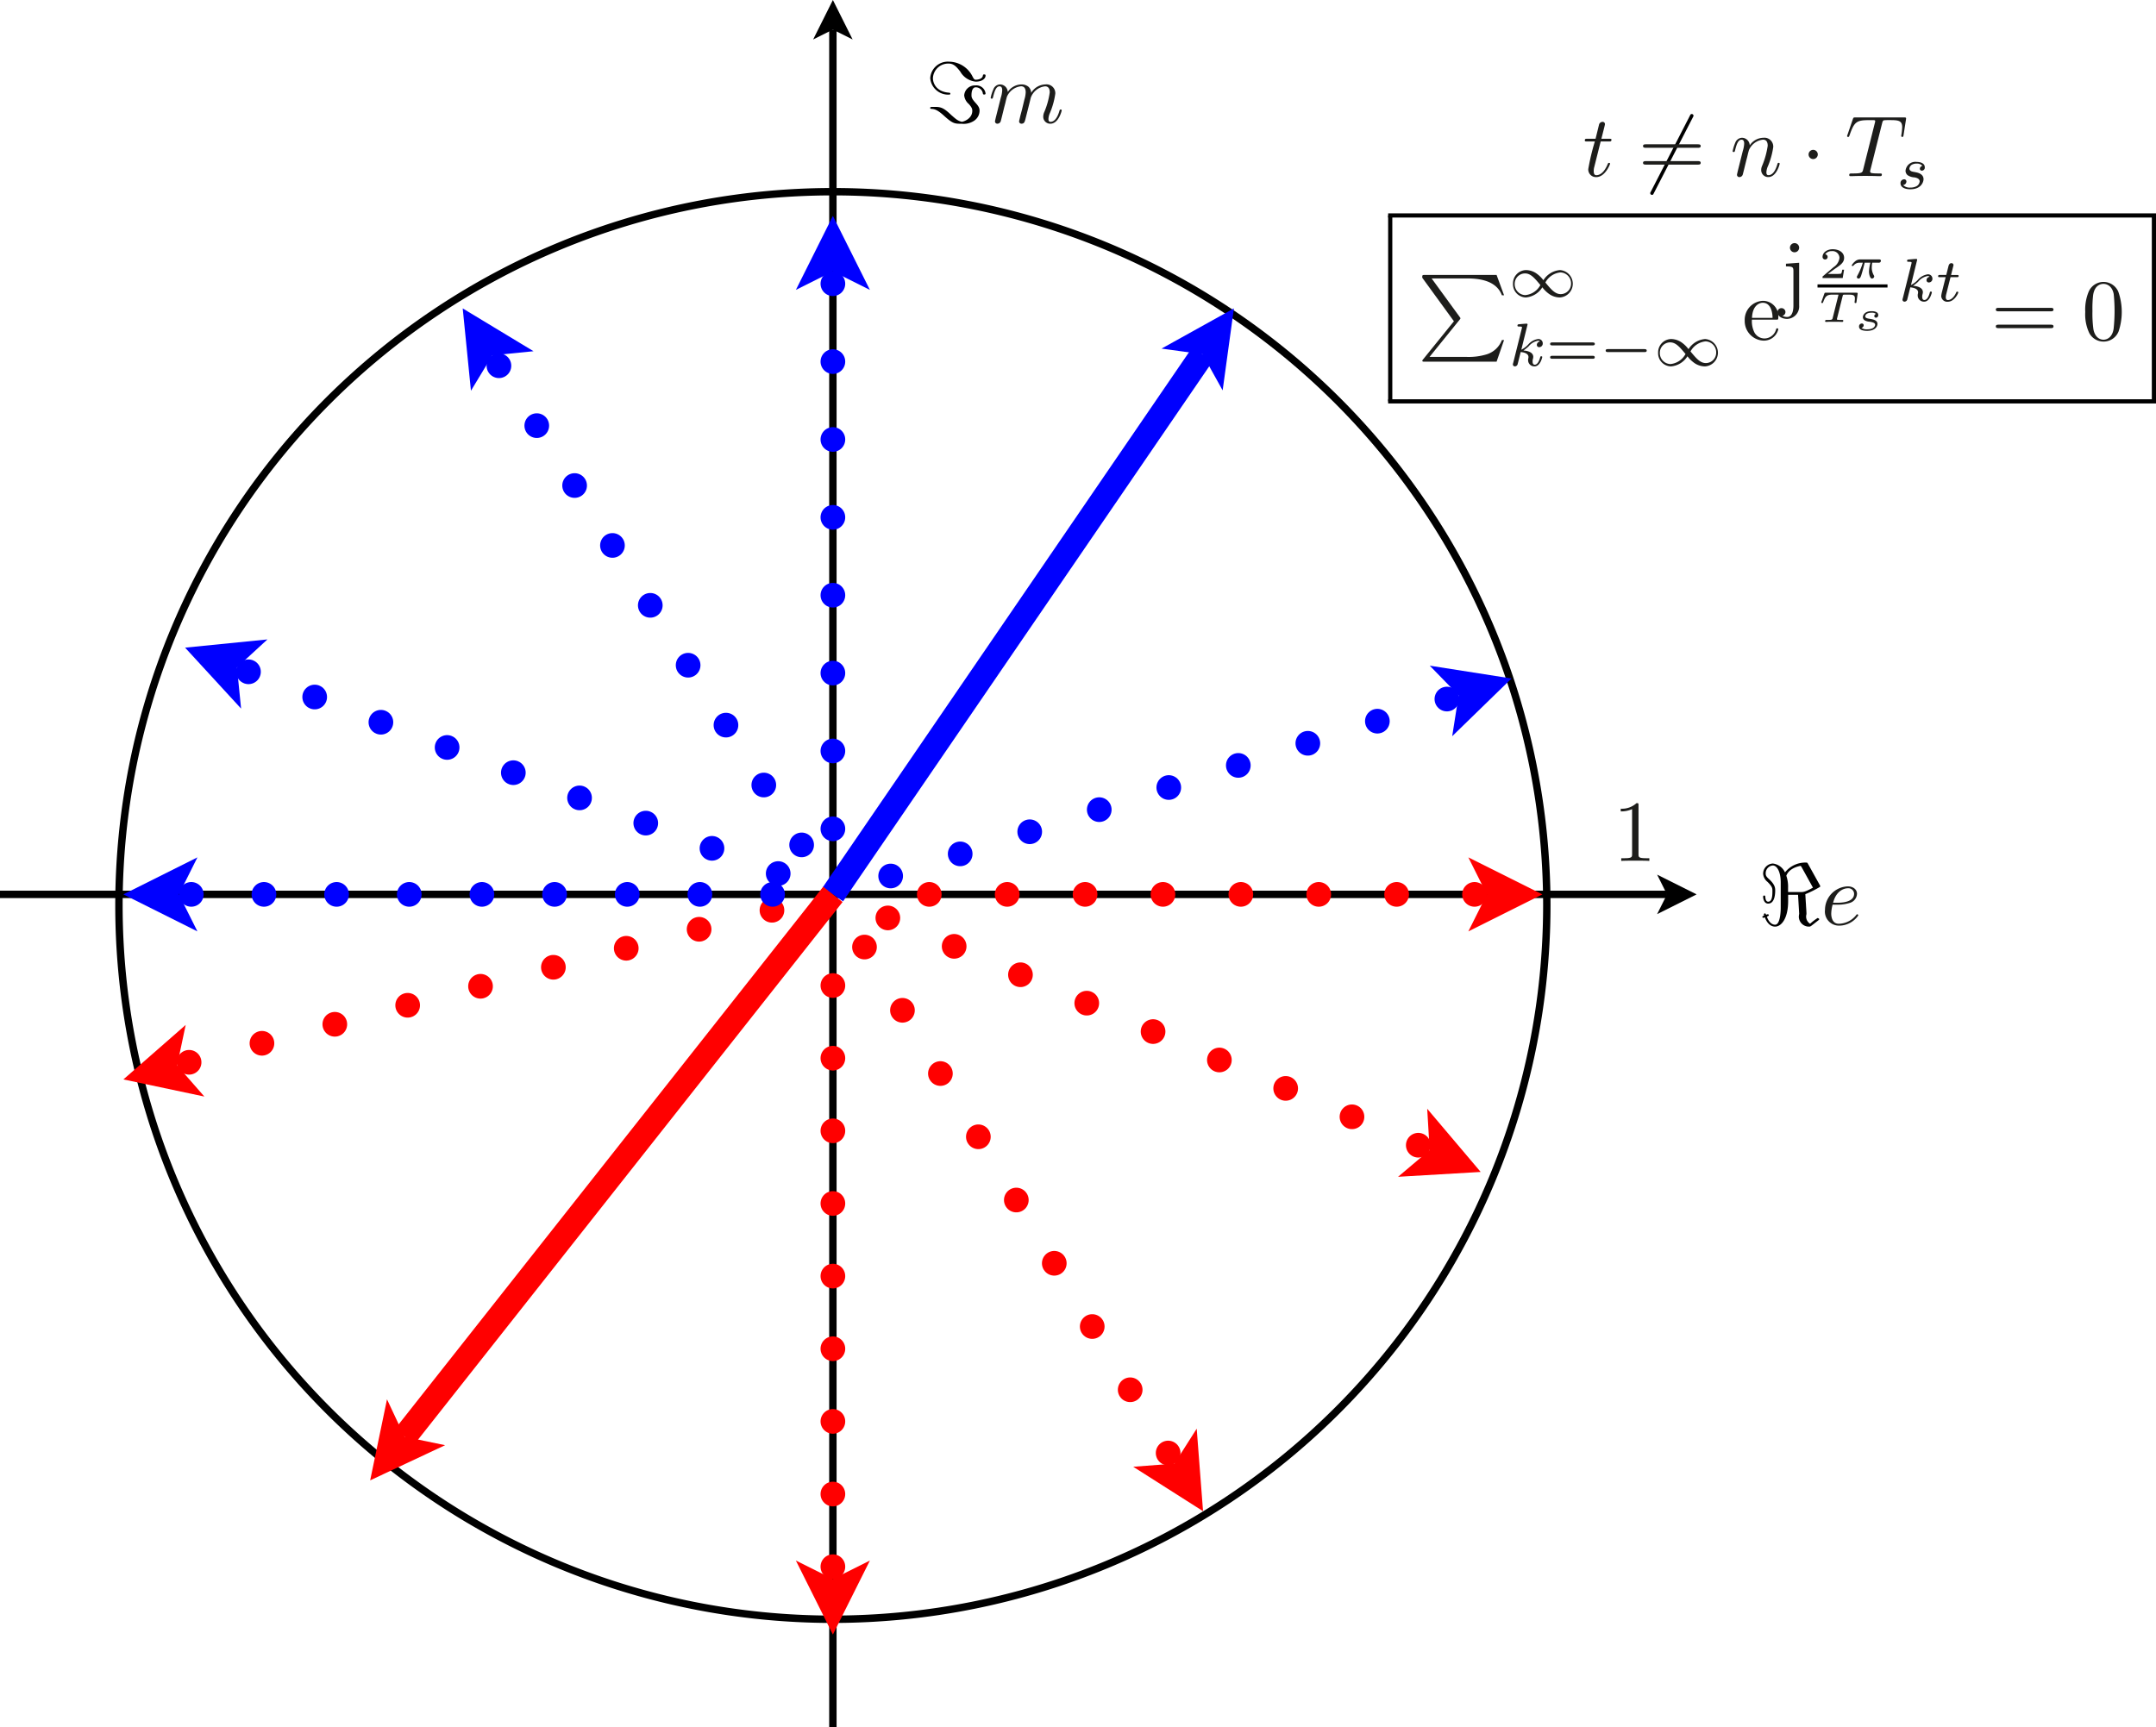 <svg id="Layer_1" data-name="Layer 1" xmlns="http://www.w3.org/2000/svg" viewBox="0 0 247.648 198.424">
  <defs>
    <style>
      .cls-1 {
        fill: #1d1d1b;
      }

      .cls-10, .cls-11, .cls-12, .cls-13, .cls-14, .cls-15, .cls-2, .cls-4, .cls-6, .cls-7, .cls-8, .cls-9 {
        fill: none;
        stroke-miterlimit: 10;
      }

      .cls-2 {
        stroke: #000;
        stroke-width: 0.85px;
      }

      .cls-3 {
        fill: blue;
      }

      .cls-10, .cls-12, .cls-14, .cls-4, .cls-7 {
        stroke: blue;
      }

      .cls-10, .cls-11, .cls-12, .cls-13, .cls-14, .cls-15, .cls-4, .cls-6, .cls-7, .cls-8, .cls-9 {
        stroke-width: 2.835px;
      }

      .cls-5 {
        fill: red;
      }

      .cls-11, .cls-13, .cls-15, .cls-6, .cls-8, .cls-9 {
        stroke: red;
      }

      .cls-10, .cls-11, .cls-12, .cls-13, .cls-14, .cls-15, .cls-7, .cls-8, .cls-9 {
        stroke-linecap: round;
        stroke-dashoffset: 1.417px;
      }

      .cls-7 {
        stroke-dasharray: 0 8.947;
      }

      .cls-8 {
        stroke-dasharray: 0 8.346;
      }

      .cls-9 {
        stroke-dasharray: 0 8.474;
      }

      .cls-10 {
        stroke-dasharray: 0 8.139;
      }

      .cls-11 {
        stroke-dasharray: 0 8.286;
      }

      .cls-12 {
        stroke-dasharray: 0 8.381;
      }

      .cls-13 {
        stroke-dasharray: 0 8.649;
      }

      .cls-14 {
        stroke-dasharray: 0 8.346;
      }

      .cls-15 {
        stroke-dasharray: 0 8.947;
      }
    </style>
  </defs>
  <title>Phasors0</title>
  <g>
    <path class="cls-1" d="M718.334,320.963c0-.309.011-.319.279-.319h8.26l.857,2.332h-.249c-.7-1.864-2.989-1.934-4.125-1.934H719.41l3.238,4.444c.061.09.071.1.071.14s-.021.07-.09.16l-3.458,4.274h4.235a7.134,7.134,0,0,0,2.312-.289,2.743,2.743,0,0,0,1.763-1.644h.249l-.857,2.481h-8.26c-.179,0-.268,0-.268-.109,0-.041.009-.061.089-.16l3.538-4.374Z" transform="translate(-554.968 -289.055)"/>
    <path class="cls-1" d="M734.149,320.084a1.575,1.575,0,0,1-.021,3.145,2.148,2.148,0,0,1-1.255-.425,3.553,3.553,0,0,1-.746-.739,2.477,2.477,0,0,1-1.9,1.164,1.515,1.515,0,0,1-1.47-1.568,1.531,1.531,0,0,1,1.492-1.577,2.15,2.15,0,0,1,1.255.426,3.577,3.577,0,0,1,.746.739A2.478,2.478,0,0,1,734.149,320.084Zm-4.009.384a1.191,1.191,0,0,0-1.186,1.193,1.26,1.26,0,0,0,1.213,1.3,2.206,2.206,0,0,0,1.736-1.157C731.234,321,730.788,320.468,730.14,320.468Zm4.1,2.378a1.191,1.191,0,0,0,1.186-1.193,1.26,1.26,0,0,0-1.213-1.3,2.206,2.206,0,0,0-1.736,1.157C733.145,322.316,733.591,322.846,734.239,322.846Z" transform="translate(-554.968 -289.055)"/>
    <path class="cls-1" d="M729.714,329.233a2.772,2.772,0,0,0,.808-.613,1.812,1.812,0,0,1,1.117-.614.494.494,0,0,1,.537.489.415.415,0,0,1-.4.446.259.259,0,0,1-.279-.258.4.4,0,0,1,.362-.391.285.285,0,0,0-.229-.09,1.836,1.836,0,0,0-1.095.662,5.043,5.043,0,0,1-.579.46c.293.021,1.13.119,1.13.739a.986.986,0,0,1-.035.217.98.98,0,0,0-.042.313c0,.189.055.363.244.363.342,0,.53-.5.614-.8.034-.132.041-.167.139-.167.021,0,.112,0,.112.09,0,.007-.21,1.067-.886,1.067a.709.709,0,0,1-.739-.718.671.671,0,0,1,.027-.216.568.568,0,0,0,.015-.139c0-.363-.4-.524-.892-.573-.029.1-.329,1.326-.342,1.353a.337.337,0,0,1-.322.293.227.227,0,0,1-.236-.223.626.626,0,0,1,.034-.153l.984-3.947a.791.791,0,0,0,.028-.154c0-.055,0-.1-.335-.1-.084,0-.182,0-.182-.1,0-.146.1-.153.154-.16.175-.014.754-.07.892-.07a.1.1,0,0,1,.113.1.834.834,0,0,1-.029.111Z" transform="translate(-554.968 -289.055)"/>
    <path class="cls-1" d="M733.287,328.739c-.1,0-.265,0-.265-.175s.167-.167.258-.167H737.9c.091,0,.258,0,.258.167s-.16.175-.264.175Zm-.007,1.533c-.091,0-.258,0-.258-.167s.161-.174.265-.174h4.6c.1,0,.264,0,.264.174s-.167.167-.258.167Z" transform="translate(-554.968 -289.055)"/>
    <g>
      <path class="cls-1" d="M739.684,329.505c-.12,0-.28,0-.28-.174s.168-.167.28-.167h4.156c.118,0,.278,0,.278.174s-.167.167-.278.167Z" transform="translate(-554.968 -289.055)"/>
      <path class="cls-1" d="M750.82,328.006a1.575,1.575,0,0,1-.021,3.145,2.148,2.148,0,0,1-1.255-.425,3.553,3.553,0,0,1-.746-.739,2.48,2.48,0,0,1-1.9,1.164,1.515,1.515,0,0,1-1.471-1.568,1.531,1.531,0,0,1,1.492-1.577,2.15,2.15,0,0,1,1.255.426,3.577,3.577,0,0,1,.746.739A2.478,2.478,0,0,1,750.82,328.006Zm-4.009.384a1.191,1.191,0,0,0-1.186,1.193,1.26,1.26,0,0,0,1.213,1.3,2.208,2.208,0,0,0,1.736-1.157C747.905,328.92,747.459,328.39,746.811,328.39Zm4.1,2.378a1.191,1.191,0,0,0,1.186-1.193,1.261,1.261,0,0,0-1.213-1.3,2.211,2.211,0,0,0-1.737,1.158C749.815,330.238,750.262,330.768,750.91,330.768Z" transform="translate(-554.968 -289.055)"/>
    </g>
    <path class="cls-1" d="M756.5,327.274a1.339,1.339,0,0,0,1.126.668,1.4,1.4,0,0,0,1.345-1.026c.019-.08.04-.14.13-.14a.115.115,0,0,1,.128.12,1.7,1.7,0,0,1-1.664,1.295,2.249,2.249,0,0,1-2.191-2.3,2.177,2.177,0,0,1,2.072-2.272,1.767,1.767,0,0,1,1.783,1.953c0,.209-.029.209-.249.209H756.2A2.9,2.9,0,0,0,756.5,327.274Zm2.072-1.7c0-.389-.1-1.734-1.126-1.734-.339,0-1.176.249-1.235,1.734Z" transform="translate(-554.968 -289.055)"/>
    <path class="cls-1" d="M761.627,324.15a1.434,1.434,0,0,1-1.365,1.544c-.569,0-1.126-.278-1.126-.8a.459.459,0,0,1,.917,0,.46.46,0,0,1-.35.449,1.217,1.217,0,0,0,.538.129c.638,0,.728-.857.728-1.305v-3.946c0-.488-.09-.557-.857-.557v-.31l1.515-.109Zm-.528-6.108a.528.528,0,1,1,.528-.528A.532.532,0,0,1,761.1,318.042Z" transform="translate(-554.968 -289.055)"/>
    <path class="cls-1" d="M766.628,321h-2.313v-.149c0-.035.01-.035.06-.08l1.214-1.029a1.466,1.466,0,0,0,.671-1.059.8.8,0,0,0-.886-.777.89.89,0,0,0-.761.373.289.289,0,0,1,.284.294.284.284,0,0,1-.293.294.288.288,0,0,1-.289-.3c0-.487.493-.876,1.164-.876.711,0,1.313.353,1.313.99,0,.528-.418.816-.865,1.125-.3.2-.667.477-1,.721h.975a2.97,2.97,0,0,0,.532-.03c.08-.05.129-.358.144-.453h.209Z" transform="translate(-554.968 -289.055)"/>
    <path class="cls-1" d="M770.022,319.237a3.27,3.27,0,0,0-.054.538,1.8,1.8,0,0,0,.228.9.249.249,0,0,1,.055.139.273.273,0,0,1-.259.244c-.219,0-.343-.468-.343-.81a4.7,4.7,0,0,1,.16-1.011h-.653c-.114.443-.2.8-.318,1.189-.114.4-.184.632-.393.632a.177.177,0,0,1-.188-.179c0-.05,0-.06.074-.189a7.131,7.131,0,0,0,.607-1.453h-.353a.86.86,0,0,0-.712.324c-.039.044-.039.05-.109.05-.03,0-.1,0-.1-.07a1.6,1.6,0,0,1,.358-.433.886.886,0,0,1,.627-.249h2.134c.085,0,.235,0,.235.16a.272.272,0,0,1-.08.169.3.3,0,0,1-.209.049Z" transform="translate(-554.968 -289.055)"/>
    <polyline points="208.768 33.033 216.808 33.033 216.808 32.673 208.768 32.673"/>
    <path class="cls-1" d="M765.985,325.625a.31.31,0,0,0-.019.1c0,.055.03.06.069.065a2.087,2.087,0,0,0,.394.025h.109c.084,0,.159,0,.159.084,0,.139-.094.139-.13.139-.148,0-.307-.015-.457-.015s-.323,0-.482,0-.309,0-.463,0-.309.015-.458.015a.088.088,0,0,1-.1-.084.2.2,0,0,1,.045-.115c.026-.019.031-.024.135-.024h.109c.523,0,.538-.05.578-.209l.666-2.662v-.03a1.009,1.009,0,0,0-.16-.009h-.537c-.676,0-.82.238-1.045.83-.044.12-.048.135-.128.135s-.105-.055-.105-.085a.787.787,0,0,1,.03-.084l.328-.916c.04-.1.045-.1.174-.1h3.488c.084,0,.164,0,.164.085a.32.32,0,0,1-.01.079l-.125.89c-.01.09-.02.135-.114.135-.075,0-.105-.04-.105-.09l0-.045a2.423,2.423,0,0,0,.035-.368c0-.308-.069-.462-.627-.462h-.532c-.209,0-.209.009-.249.164Z" transform="translate(-554.968 -289.055)"/>
    <path class="cls-1" d="M769.933,324.982c-.717,0-.717.413-.717.417,0,.2.244.244.6.3.258.045.806.129.806.577,0,.2-.175.791-1.194.791-.145,0-.92,0-.92-.487a.328.328,0,0,1,.318-.359.2.2,0,0,1,.214.2.316.316,0,0,1-.259.3,1.01,1.01,0,0,0,.657.169c.916,0,.916-.513.916-.518,0-.253-.349-.308-.663-.358a1.228,1.228,0,0,1-.551-.164.432.432,0,0,1-.195-.353c0-.179.16-.691,1-.691.373,0,.766.1.766.437a.278.278,0,0,1-.264.309.179.179,0,0,1-.188-.18.26.26,0,0,1,.2-.248A.759.759,0,0,0,769.933,324.982Z" transform="translate(-554.968 -289.055)"/>
    <g>
      <path class="cls-1" d="M774.472,321.8a2.777,2.777,0,0,0,.808-.614,1.816,1.816,0,0,1,1.116-.613.493.493,0,0,1,.538.488.415.415,0,0,1-.4.446.259.259,0,0,1-.279-.258.4.4,0,0,1,.362-.39.284.284,0,0,0-.229-.091,1.835,1.835,0,0,0-1.1.663,5.271,5.271,0,0,1-.579.46c.293.021,1.13.118,1.13.739a1.051,1.051,0,0,1-.035.216.983.983,0,0,0-.042.314c0,.188.055.362.244.362.341,0,.53-.5.614-.8.034-.132.041-.167.139-.167.021,0,.112,0,.112.091,0,.007-.21,1.067-.886,1.067a.71.71,0,0,1-.739-.719.677.677,0,0,1,.027-.216.564.564,0,0,0,.015-.139c0-.363-.4-.523-.893-.572-.028.1-.328,1.325-.341,1.353a.338.338,0,0,1-.322.293.227.227,0,0,1-.236-.223.627.627,0,0,1,.034-.154l.984-3.947a.8.8,0,0,0,.028-.153c0-.056,0-.105-.335-.105-.084,0-.182,0-.182-.1,0-.146.1-.153.154-.16.174-.014.753-.069.892-.069a.1.1,0,0,1,.112.1.82.82,0,0,1-.028.111Z" transform="translate(-554.968 -289.055)"/>
      <path class="cls-1" d="M778.51,322.9a1.99,1.99,0,0,0-.041.286c0,.251.1.341.244.341.383,0,.738-.39.933-.83.057-.118.064-.132.147-.132.021,0,.112,0,.112.091s-.439,1.067-1.214,1.067a.688.688,0,0,1-.746-.663,3.7,3.7,0,0,1,.1-.516l.411-1.646H777.8c-.125,0-.209,0-.209-.1,0-.154.091-.154.223-.154h.711c.307-1.213.216-.878.265-1.053s.153-.3.328-.3a.224.224,0,0,1,.237.224.611.611,0,0,1-.021.1l-.258,1.032h.662c.119,0,.209,0,.209.1,0,.153-.09.153-.222.153h-.711Z" transform="translate(-554.968 -289.055)"/>
    </g>
    <g>
      <path class="cls-1" d="M784.556,324.823c-.15,0-.339,0-.339-.2s.189-.2.329-.2h5.969c.139,0,.328,0,.328.2s-.189.2-.338.2Zm-.01,1.933c-.14,0-.329,0-.329-.2s.189-.2.339-.2h5.949c.149,0,.338,0,.338.2s-.189.2-.328.2Z" transform="translate(-554.968 -289.055)"/>
      <path class="cls-1" d="M798.315,327.145a1.862,1.862,0,0,1-3.377.149,5.041,5.041,0,0,1-.449-2.4,5.343,5.343,0,0,1,.368-2.262,1.852,1.852,0,0,1,3.428-.069,7.032,7.032,0,0,1,.03,4.583Zm-.568-.309a19.252,19.252,0,0,0,.011-4c-.19-.987-.848-1.166-1.176-1.166-.249,0-1,.089-1.186,1.275a13.316,13.316,0,0,0-.08,1.833,13.541,13.541,0,0,0,.11,2.1c.179.957.767,1.206,1.156,1.206C797.03,328.082,797.6,327.783,797.747,326.836Z" transform="translate(-554.968 -289.055)"/>
    </g>
    <polyline points="159.448 24.993 247.648 24.993 247.648 24.513 159.448 24.513"/>
    <polyline points="159.448 46.113 159.928 46.113 159.928 24.753 159.448 24.753"/>
    <polyline points="247.168 46.113 247.648 46.113 247.648 24.753 247.168 24.753"/>
    <polyline points="159.448 46.353 247.648 46.353 247.648 45.873 159.448 45.873"/>
    <path class="cls-2" d="M732.643,393.086h0a82.006,82.006,0,1,0-82.006,82.006,82.036,82.036,0,0,0,82.006-82.006Z" transform="translate(-554.968 -289.055)"/>
    <polyline points="190.345 105.023 194.881 102.755 190.345 100.488 191.479 102.755"/>
    <line class="cls-2" y1="102.755" x2="191.479" y2="102.755"/>
    <polyline points="97.937 4.535 95.669 0 93.401 4.535 95.669 3.402"/>
    <line class="cls-2" x1="95.669" y1="198.424" x2="95.669" y2="3.402"/>
    <path d="M762.645,388.306c-.079-.14-.089-.15-.229-.15A2.981,2.981,0,0,0,760,389.282a1.762,1.762,0,0,0-1.395-1.016,1.174,1.174,0,0,0-1.116,1.195,1.325,1.325,0,0,0,.508.917c.558.558.558.717.558,1.086,0,.588-.06,1.186-.488,1.186-.269,0-.319-.369-.329-.548,0-.08-.01-.16-.13-.16s-.119.11-.119.15c0,.179.09.777.578.777.807,0,.807-1.275.807-1.5,0-.3-.02-.678-.7-1.306-.279-.249-.388-.4-.388-.618a.9.9,0,0,1,.807-.956c.518,0,.917.777.917,1.943v2.939c0,.09,0,1.923-.648,1.923-.369,0-.737-.309-.947-.936.03,0,.23-.07.23-.16,0-.06-.08-.109-.11-.109a.853.853,0,0,0-.209.069c-.01-.059-.06-.169-.13-.169a.158.158,0,0,0-.129.13.3.3,0,0,0,.039.129c-.059.01-.209.07-.209.15a.127.127,0,0,0,.11.109.63.63,0,0,0,.179-.06c.319.867.827,1.067,1.176,1.067.707,0,1.5-.907,1.5-2.93v-.727H761.5l.13,2.182a2.347,2.347,0,0,0-.04.329,1.154,1.154,0,0,0,1.156,1.146c.129,0,.149,0,.339-.14l.717-.558c.12-.1.13-.11.13-.149,0-.08-.16-.14-.19-.14a6.738,6.738,0,0,0-.857.658.968.968,0,0,1-.458-.817c0-.19.04-.22.04-.329,0-.289-.05-.807-.06-1.116-.02-.2-.06-1-.07-1.136a12.422,12.422,0,0,0,1.664-.827.123.123,0,0,0,.05-.1.681.681,0,0,0-.07-.149Zm.568,2.73c-.916.508-1.126.508-1.415.508h-1.444v-.488a3.888,3.888,0,0,0-.2-1.385c.349-.957,1.634-1.136,1.644-1.136s.08.1.09.109Z" transform="translate(-554.968 -289.055)"/>
    <path class="cls-1" d="M765.471,392.991a4.313,4.313,0,0,0-.159,1.036c0,.32.089,1.157.867,1.157a2.6,2.6,0,0,0,1.992-.987c.059-.08.08-.1.13-.1a.138.138,0,0,1,.119.129,2.66,2.66,0,0,1-2.262,1.175,1.615,1.615,0,0,1-1.564-1.8,2.713,2.713,0,0,1,2.611-2.71c.688,0,1.066.409,1.066.846a1.134,1.134,0,0,1-.748,1.027,4.456,4.456,0,0,1-1.524.229Zm.468-.219c.409,0,2,0,2-1.037a.657.657,0,0,0-.737-.627c-.26,0-1.286.15-1.675,1.664Z" transform="translate(-554.968 -289.055)"/>
    <path d="M664.127,299.817a.118.118,0,0,0-.1-.11c-1.5-.089-1.9-1.086-1.9-1.674a1.76,1.76,0,0,1,1.813-1.674c.568,0,.887.359,1.316.9a2.305,2.305,0,0,0,1.783,1.176c.7,0,1.136-.319,1.136-.7,0-.13-.1-.13-.159-.13-.13,0-.14.05-.15.139-.079.469-.787.469-.807.469-.139,0-.2-.03-.358-.319a3.051,3.051,0,0,0-2.721-1.754,2.027,2.027,0,0,0-2.162,1.893,2.071,2.071,0,0,0,2.142,1.894c.06,0,.17,0,.17-.11Zm-2.043,1.524c-.179,0-.269,0-.269.11a.1.1,0,0,0,.09.11c.349.02.667.049,1.445.747,1.056.966,1.275.966,2.072.966a2.191,2.191,0,0,0,1.425-.338,1.4,1.4,0,0,0,.638-1.146c0-.359-.14-.568-.508-.967-.389-.438-.419-.607-.419-.837,0-.428.11-.9.478-.9a.821.821,0,0,1,.827.7c.01.06.02.13.15.13s.159-.05.159-.14a1.06,1.06,0,0,0-1.156-.907,1.23,1.23,0,0,0-1.295,1.146,1.481,1.481,0,0,0,.528.987c.369.418.4.578.4.787,0,.927-1.027,1.255-1.206,1.255a1.608,1.608,0,0,1-.658-.309c-.179-.129-.458-.388-.5-.418-.727-.688-1.106-.977-1.8-.977Z" transform="translate(-554.968 -289.055)"/>
    <path class="cls-1" d="M669.927,300.27a3.175,3.175,0,0,0,.159-.837c0-.378-.149-.458-.309-.458-.358,0-.558.478-.727,1.186-.06.219-.07.229-.169.229-.02,0-.12,0-.12-.1a4.349,4.349,0,0,1,.309-.966.841.841,0,0,1,.737-.569.9.9,0,0,1,.917.868,1.926,1.926,0,0,1,1.554-.868,1.258,1.258,0,0,1,.817.26,1,1,0,0,1,.32.707,1.958,1.958,0,0,1,1.624-.967,1.013,1.013,0,0,1,1.145,1.067,8.858,8.858,0,0,1-.607,2.192,1.893,1.893,0,0,0-.18.707c0,.229.07.329.239.329.548,0,.867-.707,1.017-1.236.05-.149.05-.179.149-.179.03,0,.119,0,.119.1,0,.079-.368,1.534-1.305,1.534a.8.8,0,0,1-.817-.817,1.36,1.36,0,0,1,.13-.548,8.867,8.867,0,0,0,.617-2.232c0-.359-.109-.7-.538-.7a1.975,1.975,0,0,0-1.644,1.325c-.089.388-.458,1.844-.6,2.4-.08.319-.14.568-.449.568a.266.266,0,0,1-.289-.269c0-.05.09-.388.13-.587l.2-.758.279-1.155a3.392,3.392,0,0,0,.15-.828c0-.329-.09-.7-.538-.7a1.98,1.98,0,0,0-1.624,1.215c-.011.04-.09.329-.13.5-.05.23-.11.449-.169.668l-.22.9c-.06.249-.179.717-.189.737a.408.408,0,0,1-.369.279.266.266,0,0,1-.289-.269c0-.05.06-.279.09-.428Z" transform="translate(-554.968 -289.055)"/>
    <polyline class="cls-3" points="140.439 44.852 141.732 35.433 133.42 40.05 138.13 40.697"/>
    <line class="cls-4" x1="95.669" y1="102.755" x2="138.13" y2="40.697"/>
    <polyline class="cls-5" points="44.452 160.769 42.519 170.078 51.126 166.038 46.471 165.072"/>
    <line class="cls-6" x1="95.669" y1="102.755" x2="46.471" y2="165.072"/>
    <polyline class="cls-3" points="99.921 33.307 95.669 24.803 91.417 33.307 95.669 31.181"/>
    <line class="cls-7" x1="95.669" y1="102.755" x2="95.669" y2="31.181"/>
    <polyline class="cls-5" points="91.417 179.29 95.669 187.794 99.921 179.29 95.669 181.416"/>
    <line class="cls-8" x1="95.669" y1="106.299" x2="95.669" y2="181.416"/>
    <polyline class="cls-5" points="130.167 168.517 138.188 173.621 137.459 164.141 134.907 168.152"/>
    <line class="cls-9" x1="95.669" y1="102.755" x2="134.907" y2="168.152"/>
    <polyline class="cls-3" points="61.285 40.352 53.149 35.433 54.095 44.893 56.555 40.825"/>
    <line class="cls-10" x1="95.669" y1="102.755" x2="56.555" y2="40.825"/>
    <polyline class="cls-3" points="30.72 73.463 21.26 74.409 27.693 81.41 27.22 76.68"/>
    <line class="cls-10" x1="95.669" y1="102.755" x2="27.22" y2="76.68"/>
    <polyline class="cls-5" points="160.587 135.203 170.078 134.645 163.936 127.387 164.216 132.133"/>
    <line class="cls-11" x1="95.669" y1="102.755" x2="164.216" y2="132.133"/>
    <polyline class="cls-3" points="166.807 84.583 173.621 77.952 164.228 76.479 167.543 79.886"/>
    <line class="cls-12" x1="95.669" y1="102.755" x2="167.543" y2="79.886"/>
    <polyline class="cls-5" points="21.328 117.754 14.173 124.015 23.475 125.983 20.345 122.405"/>
    <line class="cls-13" x1="95.669" y1="102.755" x2="20.345" y2="122.405"/>
    <polyline class="cls-3" points="22.677 98.503 14.173 102.755 22.677 107.007 20.551 102.755"/>
    <line class="cls-14" x1="95.669" y1="102.755" x2="20.551" y2="102.755"/>
    <polyline class="cls-5" points="168.661 107.007 177.164 102.755 168.661 98.503 170.786 102.755"/>
    <line class="cls-15" x1="99.212" y1="102.755" x2="170.786" y2="102.755"/>
    <path class="cls-1" d="M743.175,387.178c0,.368.029.478.927.478h.318v.309c-.349-.03-1.216-.03-1.614-.03s-1.266,0-1.615.03v-.309h.32c.9,0,.927-.12.927-.478v-5.162a2.99,2.99,0,0,1-1.306.259v-.309a2.46,2.46,0,0,0,1.813-.638c.23,0,.23.02.23.259Z" transform="translate(-554.968 -289.055)"/>
    <path class="cls-1" d="M738.092,308.246a1.6,1.6,0,0,0-.06.479c0,.328.1.458.309.458.339,0,.867-.239,1.295-1.275.05-.11.06-.14.149-.14.04,0,.12,0,.12.1,0,.079-.568,1.534-1.585,1.534a.879.879,0,0,1-.916-.917,25.814,25.814,0,0,1,.757-3.178h-.877c-.2,0-.278,0-.278-.119,0-.19.1-.19.3-.19h.936l.389-1.584a.425.425,0,0,1,.4-.359.262.262,0,0,1,.289.269c0,.06-.049.259-.409,1.674h.877c.18,0,.279,0,.279.109,0,.2-.1.2-.3.2h-.937Z" transform="translate(-554.968 -289.055)"/>
    <path d="M749.413,302.546c.079-.14.079-.16.079-.19a.2.2,0,0,0-.2-.2c-.12,0-.149.06-.219.2l-4.474,8.7c-.08.14-.08.159-.08.189a.206.206,0,0,0,.2.2c.119,0,.149-.06.219-.2Z" transform="translate(-554.968 -289.055)"/>
    <path class="cls-1" d="M744.032,306.034c-.149,0-.339,0-.339-.2s.19-.2.329-.2h5.969c.14,0,.328,0,.328.2s-.188.2-.338.2Zm-.01,1.933c-.139,0-.329,0-.329-.2s.19-.2.339-.2h5.949c.15,0,.338,0,.338.2s-.188.2-.328.2Z" transform="translate(-554.968 -289.055)"/>
    <path class="cls-1" d="M755.153,306.4a3.246,3.246,0,0,0,.16-.837c0-.329-.11-.459-.309-.459-.359,0-.559.479-.728,1.186-.059.22-.07.229-.17.229-.019,0-.119,0-.119-.1a5.035,5.035,0,0,1,.3-.966.87.87,0,0,1,.747-.569.9.9,0,0,1,.917.867,1.925,1.925,0,0,1,1.555-.867,1.018,1.018,0,0,1,1.145,1.067,9.016,9.016,0,0,1-.607,2.191,1.9,1.9,0,0,0-.18.708c0,.229.07.329.24.329.488,0,.816-.558,1.015-1.236.051-.149.051-.179.151-.179.029,0,.119,0,.119.1,0,.079-.369,1.534-1.306,1.534a.8.8,0,0,1-.816-.817,1.133,1.133,0,0,1,.1-.459,9.5,9.5,0,0,0,.648-2.321c0-.329-.09-.7-.538-.7a1.981,1.981,0,0,0-1.624,1.216c-.01.04-.09.329-.13.5-.05.23-.11.449-.169.668l-.22.9c-.06.249-.179.717-.189.737a.408.408,0,0,1-.369.279.266.266,0,0,1-.289-.269c0-.05.06-.279.09-.428Z" transform="translate(-554.968 -289.055)"/>
    <path class="cls-1" d="M763.239,307.33a.529.529,0,1,1,.529-.529A.532.532,0,0,1,763.239,307.33Z" transform="translate(-554.968 -289.055)"/>
    <path class="cls-1" d="M769.823,308.535a.858.858,0,0,0-.04.21c0,.159.08.189.368.219.26.019.389.019.638.019s.339,0,.339.11c0,.2-.119.2-.219.2-.279,0-.578-.02-.867-.02-.269,0-.548-.009-.827-.009s-.568.009-.847.009-.548.02-.817.02c-.06,0-.169,0-.169-.119,0-.19.059-.19.418-.19,1.066,0,1.1-.109,1.186-.478l1.335-5.32a.981.981,0,0,0,.04-.21c0-.079,0-.119-.279-.119h-.389c-1.474,0-1.733.179-2.271,1.724-.06.159-.07.209-.17.209a.113.113,0,0,1-.119-.11,1.387,1.387,0,0,1,.059-.179l.6-1.754c.07-.189.08-.2.319-.2h5.531c.169,0,.268,0,.268.109a1.227,1.227,0,0,1-.019.17l-.27,1.734c-.019.149-.04.229-.149.229a.117.117,0,0,1-.119-.13,1.455,1.455,0,0,1,.029-.189,7.344,7.344,0,0,0,.08-.8c0-.777-.448-.817-1.455-.817a5.713,5.713,0,0,0-.628.019c-.119.031-.159.09-.229.369Z" transform="translate(-554.968 -289.055)"/>
    <path class="cls-1" d="M775.119,307.85a1.091,1.091,0,0,0-.551.132.6.6,0,0,0-.278.447c0,.153.125.3.383.348.042.015.217.042.279.056.258.049.962.175.962.816,0,.272-.237,1.151-1.519,1.151-.677,0-1.124-.258-1.124-.676a.423.423,0,0,1,.405-.468.249.249,0,0,1,.272.258.413.413,0,0,1-.384.4,1.07,1.07,0,0,0,.837.292,1.505,1.505,0,0,0,.7-.153.7.7,0,0,0,.369-.558c0-.349-.447-.432-.593-.46a1.532,1.532,0,0,1-.788-.251.666.666,0,0,1-.243-.509,1.133,1.133,0,0,1,1.282-1.018c.426,0,.928.153.928.606a.348.348,0,0,1-.335.4.224.224,0,0,1-.23-.223.358.358,0,0,1,.293-.328A.806.806,0,0,0,775.119,307.85Z" transform="translate(-554.968 -289.055)"/>
  </g>
</svg>
